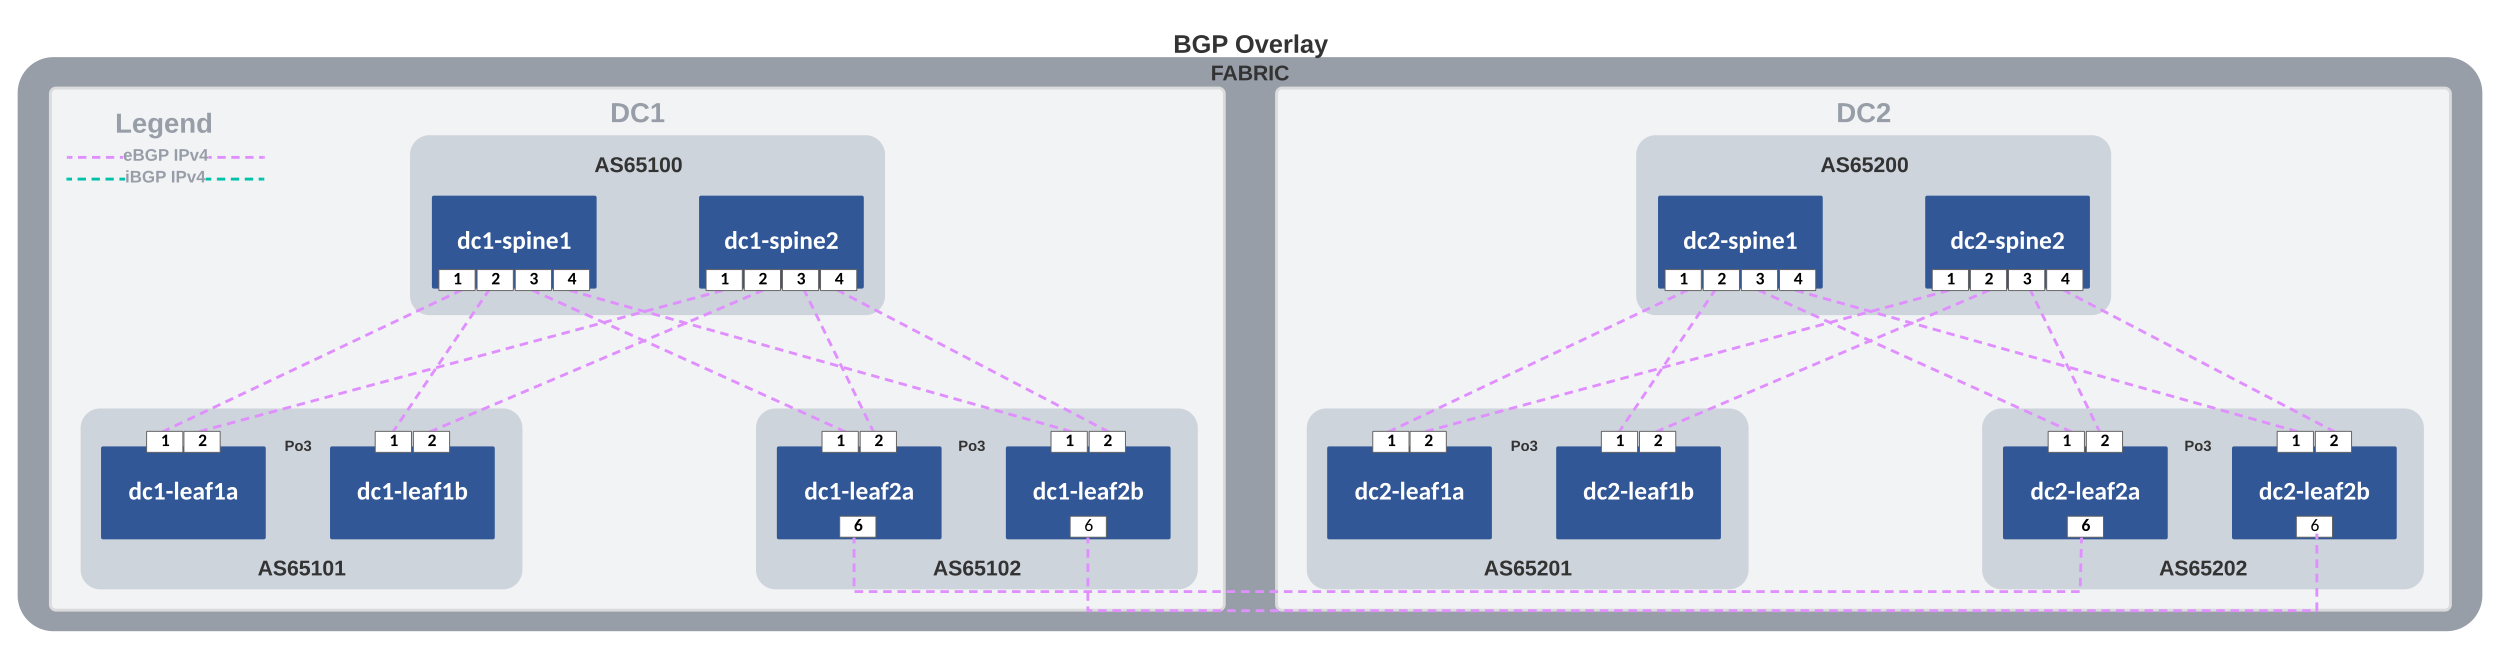 <svg xmlns="http://www.w3.org/2000/svg" xmlns:xlink="http://www.w3.org/1999/xlink" xmlns:lucid="lucid" width="2620" height="680"><g transform="translate(-120 -400)" lucid:page-tab-id="SUWQ.NX55tFj"><path d="M0 0h3456v1360H0z" fill="#fff"/><path d="M140 497.4a36 36 0 0 1 36-36h2508a36 36 0 0 1 36 36V1024a36 36 0 0 1-36 36H176a36 36 0 0 1-36-36z" stroke="#979ea8" stroke-width="3" fill="#979ea8"/><use xlink:href="#a" transform="matrix(1,0,0,1,145,466.409) translate(1243.801 17.778)"/><path d="M172.77 420h2515.27v60H172.77z" fill="none"/><use xlink:href="#b" transform="matrix(1,0,0,1,172.769,420) translate(1176.815 35.333)"/><use xlink:href="#c" transform="matrix(1,0,0,1,172.769,420) translate(1241.407 35.333)"/><path d="M172.77 498.24a6 6 0 0 1 6-6h1218.28a6 6 0 0 1 6 6v535.24a6 6 0 0 1-6 6H178.77a6 6 0 0 1-6-6z" stroke="#dbdbdb" stroke-width="3" fill="#f2f3f5"/><path d="M551.2 562.18a19 19 0 0 1 19-19h456.83a19 19 0 0 1 19 19v147.6a19 19 0 0 1-19 19H570.2a19 19 0 0 1-19-19zM913.76 848.56a19 19 0 0 1 19-19h422a19 19 0 0 1 19 19V997.1a19 19 0 0 1-19 19h-422a19 19 0 0 1-19-19zM206.02 848.56a19 19 0 0 1 19-19h422a19 19 0 0 1 19 19V997.1a19 19 0 0 1-19 19h-422a19 19 0 0 1-19-19z" stroke="#ced4db" stroke-width="3" fill="#ced4db"/><g filter="url(#d)"><path d="M936.14 863.3a.5.5 0 0 0-.5.5v93.4a.5.5 0 0 0 .5.5h168.64a.5.5 0 0 0 .5-.5v-93.4a.5.5 0 0 0-.5-.5z" stroke="#315796" stroke-width="3" fill="#315796"/><use xlink:href="#e" transform="matrix(1,0,0,1,945.484,874.333) translate(17.37 43.167)"/></g><g filter="url(#d)"><path d="M1176.14 863.3a.5.5 0 0 0-.5.5v93.4a.5.5 0 0 0 .5.5h168.64a.5.5 0 0 0 .5-.5v-93.4a.5.5 0 0 0-.5-.5z" stroke="#315796" stroke-width="3" fill="#315796"/><use xlink:href="#f" transform="matrix(1,0,0,1,1185.484,874.333) translate(16.797 43.167)"/></g><g filter="url(#d)"><path d="M227.88 863.3a.5.5 0 0 0-.5.5v93.4a.5.5 0 0 0 .5.5h168.64a.5.5 0 0 0 .5-.5v-93.4a.5.5 0 0 0-.5-.5z" stroke="#315796" stroke-width="3" fill="#315796"/><use xlink:href="#g" transform="matrix(1,0,0,1,237.221,874.333) translate(17.37 43.167)"/></g><g filter="url(#d)"><path d="M467.88 863.3a.5.5 0 0 0-.5.5v93.4a.5.5 0 0 0 .5.5h168.64a.5.5 0 0 0 .5-.5v-93.4a.5.5 0 0 0-.5-.5z" stroke="#315796" stroke-width="3" fill="#315796"/><use xlink:href="#h" transform="matrix(1,0,0,1,477.221,874.333) translate(16.797 43.167)"/></g><g filter="url(#d)"><path d="M574.62 600.56a.5.5 0 0 0-.5.5v93.42a.5.5 0 0 0 .5.5h168.64a.5.5 0 0 0 .5-.5v-93.42a.5.5 0 0 0-.5-.5z" stroke="#315796" stroke-width="3" fill="#315796"/><use xlink:href="#i" transform="matrix(1,0,0,1,583.958,611.612) translate(15.052 43.167)"/></g><g filter="url(#d)"><path d="M854.62 600.56a.5.5 0 0 0-.5.5v93.42a.5.5 0 0 0 .5.5h168.64a.5.5 0 0 0 .5-.5v-93.42a.5.5 0 0 0-.5-.5z" stroke="#315796" stroke-width="3" fill="#315796"/><use xlink:href="#j" transform="matrix(1,0,0,1,863.958,611.612) translate(15.052 43.167)"/></g><path d="M293.7 850.9l3.98-1.9m5.33-2.53l8-3.8m5.34-2.52l8-3.78m5.32-2.53l8-3.8m5.33-2.5l7.98-3.8m5.33-2.52l8-3.8m5.34-2.52l8-3.78m5.33-2.53l8-3.8m5.32-2.52l8-3.8m5.32-2.5l8-3.8m5.32-2.53l8-3.78m5.33-2.53l8-3.8m5.32-2.5l8-3.8m5.32-2.52l8-3.8m5.32-2.52l8-3.78m5.33-2.53l8-3.8m5.32-2.52l8-3.8m5.32-2.5l8-3.8m5.32-2.53l8-3.78m5.33-2.53l8-3.8m5.32-2.5l8-3.8m5.32-2.53l8-3.77m5.32-2.53l8-3.8m5.33-2.5l4-1.9" stroke="#e08fff" stroke-width="3" fill="none"/><path d="M294.03 851.53H289l-.02-.07 4.1-1.95zM604.84 705.06l.03.07-4.1 1.94-.95-2.02z" stroke="#e08fff" stroke-width=".05" fill="#e08fff"/><path d="M333 851.14l4.4-1.18m5.84-1.58l8.76-2.36m5.84-1.58l8.77-2.36m5.85-1.57l8.76-2.36m5.86-1.57l8.76-2.37m5.84-1.57l8.77-2.36m5.84-1.58l8.76-2.37m5.85-1.58l8.76-2.36m5.84-1.58l8.77-2.37m5.84-1.57l8.75-2.36m5.85-1.58l8.76-2.36m5.84-1.58l8.77-2.36m5.84-1.57l8.77-2.37m5.85-1.57l8.76-2.37m5.84-1.57l8.77-2.37m5.83-1.58l8.76-2.36m5.84-1.6l8.76-2.35m5.84-1.57l8.77-2.37m5.85-1.56l8.76-2.36m5.86-1.58l8.76-2.36m5.84-1.58l8.77-2.36m5.84-1.57l8.76-2.37m5.85-1.57l8.76-2.38m5.84-1.57l8.77-2.36m5.84-1.6l8.75-2.35m5.85-1.58l8.76-2.36m5.84-1.56l8.77-2.37M723 746l8.77-2.36m5.85-1.58l8.76-2.36m5.84-1.58l8.77-2.36m5.83-1.57l8.76-2.38m5.84-1.57l8.76-2.36m5.84-1.6l8.77-2.35m5.85-1.58l8.76-2.36m5.86-1.57l8.76-2.36m5.84-1.57l8.77-2.37m5.84-1.57l8.76-2.36m5.85-1.58l4.38-1.18" stroke="#e08fff" stroke-width="3" fill="none"/><path d="M333.16 851.53h-4.7l-.18-.67 4.38-1.18zM878 705.05l.2.67-4.4 1.18-.5-1.85z" stroke="#e08fff" stroke-width=".05" fill="#e08fff"/><path d="M533.35 850.3l2.43-3.6m3.25-4.8l4.88-7.2m3.26-4.8l4.88-7.2m3.25-4.8l4.86-7.2m3.25-4.8l4.9-7.2m3.24-4.8l4.87-7.2m3.26-4.8l4.88-7.2m3.25-4.8l4.86-7.2m3.25-4.8l4.9-7.2m3.24-4.8l4.88-7.2m3.25-4.8l4.87-7.2m3.25-4.8l4.87-7.2m3.25-4.8l2.44-3.6" stroke="#e08fff" stroke-width="3" fill="none"/><path d="M534.6 851.1l-.28.43h-3.62l1.43-2.12zM633.5 705.05l-1.42 2.1-2.5-1.67.3-.43z" stroke="#e08fff" stroke-width=".05" fill="#e08fff"/><path d="M574.24 850.94l4.1-1.74m5.48-2.33l8.2-3.48m5.48-2.34l8.2-3.5m5.48-2.3l8.2-3.5m5.48-2.32l8.2-3.5m5.48-2.32l8.2-3.48m5.48-2.33l8.2-3.48m5.48-2.32l8.2-3.5m5.48-2.3l8.2-3.5m5.48-2.32l8.2-3.5m5.5-2.32l8.2-3.48m5.47-2.33l8.2-3.5m5.48-2.3l8.22-3.5m5.47-2.32l8.2-3.5m5.47-2.3l8.2-3.5m5.48-2.33l8.2-3.48m5.48-2.33l8.2-3.5m5.48-2.32l8.22-3.5m5.47-2.3l8.2-3.5m5.48-2.33l8.2-3.48m5.48-2.33l8.2-3.5m5.48-2.3l8.2-3.5m5.48-2.32l8.2-3.5m5.48-2.3l8.2-3.5m5.48-2.33l8.2-3.5m5.48-2.32l4.1-1.74" stroke="#e08fff" stroke-width="3" fill="none"/><path d="M574.53 851.53h-4.93l-.1-.2 4.2-1.78zM920.9 705.05l.1.2-4.18 1.78-.84-1.98z" stroke="#e08fff" stroke-width=".05" fill="#e08fff"/><path d="M1002.43 850.9l-4.2-1.88m-5.57-2.53l-8.38-3.8m-5.6-2.52l-8.36-3.8m-5.6-2.52l-8.37-3.8m-5.58-2.5l-8.38-3.8m-5.6-2.53l-8.37-3.8m-5.6-2.5l-8.37-3.8m-5.58-2.53l-8.38-3.8m-5.6-2.5l-8.36-3.8m-5.6-2.53l-8.37-3.8m-5.58-2.5l-8.4-3.8m-5.57-2.53l-8.38-3.8m-5.6-2.5l-8.37-3.8m-5.58-2.53l-8.38-3.78m-5.58-2.52l-8.38-3.8m-5.6-2.52l-8.37-3.8m-5.6-2.5l-8.37-3.8m-5.58-2.53l-8.38-3.78m-5.6-2.53l-8.36-3.8m-5.58-2.52l-8.38-3.78m-5.58-2.53l-8.38-3.78m-5.6-2.53l-8.36-3.8m-5.6-2.52l-8.37-3.8m-5.58-2.5l-4.2-1.9" stroke="#e08fff" stroke-width="3" fill="none"/><path d="M1007.15 851.4l-.06.13h-5l.9-2zM681.6 705.05l-.9 2-4.14-1.87.06-.13z" stroke="#e08fff" stroke-width=".05" fill="#e08fff"/><path d="M1034.27 850.18l-1.92-3.92m-2.56-5.23l-3.84-7.85m-2.56-5.22l-3.84-7.85m-2.55-5.2l-3.83-7.86m-2.56-5.22l-3.82-7.85m-2.56-5.22l-3.84-7.85m-2.55-5.22l-3.84-7.85m-2.57-5.22l-3.83-7.84m-2.56-5.23l-3.84-7.84m-2.56-5.24l-3.83-7.84m-2.55-5.23l-3.84-7.85m-2.54-5.23l-1.92-3.92" stroke="#e08fff" stroke-width="3" fill="none"/><path d="M1036.6 851.52h-3.34l-.36-.72 2.7-1.32zM964.95 705.06l.35.72-2.7 1.32-1-2.05z" stroke="#e08fff" stroke-width=".05" fill="#e08fff"/><path d="M1238.62 851.12l-4.3-1.2m-5.76-1.63l-8.63-2.44m-5.75-1.62l-8.63-2.43m-5.75-1.6l-8.62-2.43m-5.76-1.62l-8.62-2.43m-5.75-1.62l-8.63-2.42m-5.75-1.62l-8.63-2.43m-5.75-1.62l-8.64-2.42m-5.75-1.6l-8.62-2.44m-5.75-1.62l-8.62-2.43m-5.75-1.63l-8.62-2.42m-5.75-1.62l-8.63-2.43m-5.75-1.62l-8.63-2.43m-5.75-1.62l-8.63-2.42m-5.76-1.6l-8.63-2.44m-5.74-1.62l-8.62-2.43m-5.75-1.6l-8.64-2.43m-5.75-1.62l-8.62-2.43m-5.75-1.62l-8.63-2.42m-5.75-1.62l-8.63-2.43m-5.75-1.62l-8.62-2.42m-5.76-1.6l-8.63-2.44m-5.75-1.62L918 760.9m-5.76-1.63l-8.63-2.42m-5.74-1.62l-8.63-2.43m-5.75-1.62l-8.63-2.43m-5.75-1.62l-8.62-2.42m-5.76-1.6l-8.62-2.44m-5.75-1.62l-8.63-2.43m-5.75-1.6l-8.63-2.43m-5.75-1.62l-8.64-2.43m-5.75-1.62l-8.62-2.42m-5.75-1.62l-8.62-2.43m-5.75-1.62l-8.62-2.42m-5.75-1.6l-8.63-2.44m-5.75-1.62l-8.63-2.43m-5.75-1.63l-4.3-1.2" stroke="#e08fff" stroke-width="3" fill="none"/><path d="M1243.36 850.9l-.18.63h-4.7l.5-1.86zM721.16 705.05l-.52 1.86-4.37-1.22.18-.63z" stroke="#e08fff" stroke-width=".05" fill="#e08fff"/><path d="M1278.44 850.83l-3.96-2.07m-5.3-2.76l-7.92-4.15m-5.3-2.76l-7.92-4.16m-5.3-2.76l-7.92-4.15m-5.3-2.76l-7.92-4.15m-5.3-2.76l-7.92-4.14m-5.3-2.77l-7.93-4.14m-5.28-2.76l-7.94-4.14m-5.28-2.77l-7.94-4.14m-5.28-2.77l-7.93-4.15m-5.3-2.76l-7.93-4.15m-5.3-2.76l-7.92-4.14m-5.3-2.76l-7.92-4.15m-5.3-2.76l-7.92-4.15m-5.28-2.77l-7.93-4.14m-5.3-2.77l-7.93-4.14m-5.3-2.77l-7.92-4.14m-5.3-2.76l-7.92-4.15m-5.3-2.75l-7.92-4.15m-5.28-2.76l-7.93-4.15m-5.3-2.77l-7.94-4.15m-5.28-2.76l-3.97-2.07" stroke="#e08fff" stroke-width="3" fill="none"/><path d="M1283.02 851.53h-4.98l1.07-2.04zM1001.22 705.05l-1.07 2.04-3.9-2.05z" stroke="#e08fff" stroke-width=".05" fill="#e08fff"/><path d="M580.44 682.53a.5.5 0 0 0-.5.5v21.03a.5.5 0 0 0 .5.5h37a.5.5 0 0 0 .5-.5v-21.03a.5.5 0 0 0-.5-.5z" stroke="#5e5e5e" fill="#fff"/><use xlink:href="#k" transform="matrix(1,0,0,1,594.341,681.565) translate(0.495 16.444)"/><path d="M620.44 682.53a.5.5 0 0 0-.5.5v21.03a.5.5 0 0 0 .5.5h37a.5.5 0 0 0 .5-.5v-21.03a.5.5 0 0 0-.5-.5z" stroke="#5e5e5e" fill="#fff"/><use xlink:href="#l" transform="matrix(1,0,0,1,634.34,681.565) translate(0.495 16.444)"/><path d="M660.44 682.53a.5.5 0 0 0-.5.5v21.03a.5.5 0 0 0 .5.5h37a.5.5 0 0 0 .5-.5v-21.03a.5.5 0 0 0-.5-.5z" stroke="#5e5e5e" fill="#fff"/><use xlink:href="#m" transform="matrix(1,0,0,1,674.342,681.565) translate(0.495 16.444)"/><path d="M700.44 682.53a.5.5 0 0 0-.5.5v21.03a.5.5 0 0 0 .5.5h37a.5.5 0 0 0 .5-.5v-21.03a.5.5 0 0 0-.5-.5z" stroke="#5e5e5e" fill="#fff"/><use xlink:href="#n" transform="matrix(1,0,0,1,714.34,681.565) translate(0.495 16.444)"/><path d="M860.44 682.53a.5.5 0 0 0-.5.5v21.03a.5.5 0 0 0 .5.5h37a.5.5 0 0 0 .5-.5v-21.03a.5.5 0 0 0-.5-.5z" stroke="#5e5e5e" fill="#fff"/><use xlink:href="#k" transform="matrix(1,0,0,1,874.341,681.565) translate(0.495 16.444)"/><path d="M900.44 682.53a.5.5 0 0 0-.5.5v21.03a.5.5 0 0 0 .5.5h37a.5.5 0 0 0 .5-.5v-21.03a.5.5 0 0 0-.5-.5z" stroke="#5e5e5e" fill="#fff"/><use xlink:href="#l" transform="matrix(1,0,0,1,914.34,681.565) translate(0.495 16.444)"/><path d="M940.44 682.53a.5.5 0 0 0-.5.5v21.03a.5.5 0 0 0 .5.5h37a.5.5 0 0 0 .5-.5v-21.03a.5.5 0 0 0-.5-.5z" stroke="#5e5e5e" fill="#fff"/><use xlink:href="#m" transform="matrix(1,0,0,1,954.342,681.565) translate(0.495 16.444)"/><path d="M980.44 682.53a.5.5 0 0 0-.5.5v21.03a.5.5 0 0 0 .5.5h37a.5.5 0 0 0 .5-.5v-21.03a.5.5 0 0 0-.5-.5z" stroke="#5e5e5e" fill="#fff"/><use xlink:href="#n" transform="matrix(1,0,0,1,994.34,681.565) translate(0.495 16.444)"/><path d="M274.16 852.02a.5.5 0 0 0-.5.5v21.03a.5.5 0 0 0 .5.5h37a.5.5 0 0 0 .5-.5v-21.03a.5.5 0 0 0-.5-.5z" stroke="#5e5e5e" fill="#fff"/><use xlink:href="#k" transform="matrix(1,0,0,1,288.062,851.046) translate(0.495 16.444)"/><path d="M313.24 852.02a.5.5 0 0 0-.5.5v21.03a.5.5 0 0 0 .5.5h37a.5.5 0 0 0 .5-.5v-21.03a.5.5 0 0 0-.5-.5z" stroke="#5e5e5e" fill="#fff"/><use xlink:href="#l" transform="matrix(1,0,0,1,327.145,851.046) translate(0.495 16.444)"/><path d="M513.7 852.02a.5.5 0 0 0-.5.5v21.03a.5.5 0 0 0 .5.5h37a.5.5 0 0 0 .5-.5v-21.03a.5.5 0 0 0-.5-.5z" stroke="#5e5e5e" fill="#fff"/><use xlink:href="#k" transform="matrix(1,0,0,1,527.604,851.046) translate(0.495 16.444)"/><path d="M553.7 852.02a.5.5 0 0 0-.5.5v21.03a.5.5 0 0 0 .5.5h37a.5.5 0 0 0 .5-.5v-21.03a.5.5 0 0 0-.5-.5z" stroke="#5e5e5e" fill="#fff"/><use xlink:href="#l" transform="matrix(1,0,0,1,567.603,851.046) translate(0.495 16.444)"/><path d="M981.97 852.02a.5.5 0 0 0-.5.5v21.03a.5.5 0 0 0 .5.5h37a.5.5 0 0 0 .5-.5v-21.03a.5.5 0 0 0-.5-.5z" stroke="#5e5e5e" fill="#fff"/><use xlink:href="#k" transform="matrix(1,0,0,1,995.867,851.046) translate(0.495 16.444)"/><path d="M1021.96 852.02a.5.5 0 0 0-.5.5v21.03a.5.5 0 0 0 .5.5h37a.5.5 0 0 0 .5-.5v-21.03a.5.5 0 0 0-.5-.5z" stroke="#5e5e5e" fill="#fff"/><use xlink:href="#l" transform="matrix(1,0,0,1,1035.865,851.046) translate(0.495 16.444)"/><path d="M1221.97 852.02a.5.5 0 0 0-.5.5v21.03a.5.5 0 0 0 .5.5h37a.5.5 0 0 0 .5-.5v-21.03a.5.5 0 0 0-.5-.5z" stroke="#5e5e5e" fill="#fff"/><use xlink:href="#k" transform="matrix(1,0,0,1,1235.867,851.046) translate(0.495 16.444)"/><path d="M1261.96 852.02a.5.5 0 0 0-.5.5v21.03a.5.5 0 0 0 .5.5h37a.5.5 0 0 0 .5-.5v-21.03a.5.5 0 0 0-.5-.5z" stroke="#5e5e5e" fill="#fff"/><use xlink:href="#l" transform="matrix(1,0,0,1,1275.865,851.046) translate(0.495 16.444)"/><path d="M172.77 492.24h1230.28v60H172.77z" fill="none"/><use xlink:href="#o" transform="matrix(1,0,0,1,172.769,492.24) translate(586.691 35.778)"/><path d="M1113.46 852.94h49.65v33h-49.64z" fill="none"/><use xlink:href="#p" transform="matrix(1,0,0,1,1113.458,852.937) translate(10.762 19.611)"/><path d="M407.46 852.94h49.65v33h-49.64z" fill="none"/><use xlink:href="#p" transform="matrix(1,0,0,1,407.458,852.937) translate(10.762 19.611)"/><path d="M708.1 557.4h161.6v36H708.1z" fill="none"/><use xlink:href="#q" transform="matrix(1,0,0,1,708.101,557.4) translate(34.735 22.944)"/><path d="M355.2 980.1h161.63v36H355.2z" fill="none"/><use xlink:href="#r" transform="matrix(1,0,0,1,355.213,980.097) translate(34.735 22.944)"/><path d="M1062.95 980.1h161.6v36h-161.6z" fill="none"/><use xlink:href="#s" transform="matrix(1,0,0,1,1062.951,980.097) translate(34.735 22.944)"/><path d="M187.86 513.75H395.3v38.3H187.85z" fill="none"/><use xlink:href="#t" transform="matrix(1,0,0,1,187.856,513.749) translate(52.802 25.278)"/><path d="M195.95 566.4h-4.38v-3h4.38zm14.6 0h-8.76v-3h8.75zm14.6 0h-8.76v-3h8.75zm14.6 0H231v-3h8.75zm9.28 0h-3.44v-3h3.43zm107.5 0h-8.75v-3h8.76zm14.6 0h-8.75v-3h8.76zm14.6 0H377v-3h8.76zm10.23 0h-4.38v-3h4.38zm-54.02 0h-3.43v-3h3.44z" stroke="#e08fff" stroke-width=".05" fill="#e08fff"/><path d="M191.6 566.4h-1.53v-3h1.54zM397.46 566.4h-1.54v-3h1.54z" stroke="#e08fff" stroke-width=".05" fill="#e08fff"/><use xlink:href="#u" transform="matrix(1,0,0,1,249.025,554.242) translate(0 14.222)"/><use xlink:href="#v" transform="matrix(1,0,0,1,249.025,554.242) translate(52.938 14.222)"/><path d="M195.48 589.2h-4.38v-3h4.38zm14.6 0h-8.76v-3h8.76zm14.6 0h-8.76v-3h8.76zm14.6 0h-8.76v-3h8.76zm11.75 0h-5.9v-3h5.9zm105.04 0h-8.75v-3h8.75zm14.6 0h-8.76v-3h8.77zm14.6 0h-8.76v-3h8.77zm10.22 0h-4.4v-3h4.4zm-54.02 0h-5.9v-3h5.9z" stroke="#00c2a8" stroke-width=".05" fill="#00c2a8"/><path d="M191.14 589.2h-1.54v-3h1.54zM397 589.2h-1.54v-3H397z" stroke="#00c2a8" stroke-width=".05" fill="#00c2a8"/><use xlink:href="#w" transform="matrix(1,0,0,1,251.025,577.028) translate(0 14.222)"/><use xlink:href="#v" transform="matrix(1,0,0,1,251.025,577.028) translate(48 14.222)"/><path d="M1457.77 498.24a6 6 0 0 1 6-6h1218.27a6 6 0 0 1 6 6v535.24a6 6 0 0 1-6 6H1463.77a6 6 0 0 1-6-6z" stroke="#dbdbdb" stroke-width="3" fill="#f2f3f5"/><path d="M1836.2 562.18a19 19 0 0 1 19-19h456.83a19 19 0 0 1 19 19v147.6a19 19 0 0 1-19 19H1855.2a19 19 0 0 1-19-19zM2198.75 848.56a19 19 0 0 1 19-19h422a19 19 0 0 1 19 19V997.1a19 19 0 0 1-19 19h-422a19 19 0 0 1-19-19zM1491.02 848.56a19 19 0 0 1 19-19h422a19 19 0 0 1 19 19V997.1a19 19 0 0 1-19 19h-422a19 19 0 0 1-19-19z" stroke="#ced4db" stroke-width="3" fill="#ced4db"/><g filter="url(#d)"><path d="M2221.14 863.3a.5.5 0 0 0-.5.5v93.4a.5.5 0 0 0 .5.5h168.64a.5.5 0 0 0 .5-.5v-93.4a.5.5 0 0 0-.5-.5z" stroke="#315796" stroke-width="3" fill="#315796"/><use xlink:href="#x" transform="matrix(1,0,0,1,2230.48,874.333) translate(17.37 43.167)"/></g><g filter="url(#d)"><path d="M2461.14 863.3a.5.5 0 0 0-.5.5v93.4a.5.5 0 0 0 .5.5h168.64a.5.5 0 0 0 .5-.5v-93.4a.5.5 0 0 0-.5-.5z" stroke="#315796" stroke-width="3" fill="#315796"/><use xlink:href="#y" transform="matrix(1,0,0,1,2470.48,874.333) translate(16.797 43.167)"/></g><g filter="url(#d)"><path d="M1512.88 863.3a.5.5 0 0 0-.5.5v93.4a.5.5 0 0 0 .5.5h168.64a.5.5 0 0 0 .5-.5v-93.4a.5.5 0 0 0-.5-.5z" stroke="#315796" stroke-width="3" fill="#315796"/><use xlink:href="#z" transform="matrix(1,0,0,1,1522.218,874.333) translate(17.37 43.167)"/></g><g filter="url(#d)"><path d="M1752.88 863.3a.5.5 0 0 0-.5.5v93.4a.5.5 0 0 0 .5.5h168.64a.5.5 0 0 0 .5-.5v-93.4a.5.5 0 0 0-.5-.5z" stroke="#315796" stroke-width="3" fill="#315796"/><use xlink:href="#A" transform="matrix(1,0,0,1,1762.218,874.333) translate(16.797 43.167)"/></g><g filter="url(#d)"><path d="M1859.62 600.56a.5.5 0 0 0-.5.5v93.42a.5.5 0 0 0 .5.5h168.63a.5.5 0 0 0 .5-.5v-93.42a.5.5 0 0 0-.5-.5z" stroke="#315796" stroke-width="3" fill="#315796"/><use xlink:href="#B" transform="matrix(1,0,0,1,1868.955,611.612) translate(15.052 43.167)"/></g><g filter="url(#d)"><path d="M2139.62 600.56a.5.5 0 0 0-.5.5v93.42a.5.5 0 0 0 .5.5h168.63a.5.5 0 0 0 .5-.5v-93.42a.5.5 0 0 0-.5-.5z" stroke="#315796" stroke-width="3" fill="#315796"/><use xlink:href="#C" transform="matrix(1,0,0,1,2148.955,611.612) translate(15.052 43.167)"/></g><path d="M1578.68 850.9l4-1.9m5.33-2.53l8-3.8m5.34-2.52l8-3.78m5.32-2.53l8-3.8m5.33-2.5l7.98-3.8m5.33-2.52l8-3.8m5.34-2.52l8-3.78m5.32-2.53l8-3.8m5.33-2.52l7.98-3.8m5.33-2.5l8-3.8m5.34-2.53l8-3.78m5.32-2.53l8-3.8m5.33-2.5l7.98-3.8m5.33-2.52l8-3.8m5.34-2.52l8-3.78m5.32-2.53l8-3.8m5.33-2.52l7.98-3.8m5.33-2.5l8-3.8m5.34-2.53l8-3.78m5.32-2.53l8-3.8m5.33-2.5l7.98-3.8m5.33-2.53l8-3.77m5.34-2.53l8-3.8m5.32-2.5l4-1.9" stroke="#e08fff" stroke-width="3" fill="none"/><path d="M1579.03 851.53H1574l-.03-.07 4.1-1.95zM1889.84 705.06l.03.07-4.1 1.94-.95-2.02z" stroke="#e08fff" stroke-width=".05" fill="#e08fff"/><path d="M1618 851.14l4.4-1.18m5.83-1.58l8.77-2.36m5.84-1.58l8.76-2.36m5.85-1.57l8.76-2.36m5.85-1.57l8.77-2.37m5.84-1.57l8.76-2.36m5.85-1.58l8.76-2.37m5.84-1.58l8.77-2.36m5.84-1.58l8.76-2.37m5.85-1.57l8.75-2.36m5.84-1.58l8.76-2.36m5.84-1.58l8.76-2.36m5.85-1.57l8.77-2.37m5.84-1.57l8.78-2.37m5.84-1.57l8.76-2.37m5.85-1.58l8.76-2.36m5.83-1.6l8.77-2.35m5.84-1.57l8.76-2.37m5.85-1.56l8.76-2.36m5.85-1.58l8.77-2.36m5.84-1.58l8.76-2.36m5.85-1.57l8.76-2.37m5.84-1.57l8.77-2.38m5.84-1.57l8.76-2.36m5.85-1.6l8.75-2.35m5.84-1.58l8.76-2.36m5.84-1.56l8.76-2.37M2008 746l8.77-2.36m5.84-1.58l8.78-2.36m5.84-1.58l8.76-2.36m5.85-1.57l8.76-2.38m5.83-1.57l8.77-2.36m5.84-1.6l8.76-2.35m5.85-1.58l8.76-2.36m5.85-1.57l8.77-2.36m5.84-1.57l8.76-2.37m5.85-1.57l8.76-2.36m5.84-1.58l4.4-1.18" stroke="#e08fff" stroke-width="3" fill="none"/><path d="M1618.15 851.53h-4.7l-.18-.67 4.38-1.18zM2163 705.05l.2.67-4.4 1.18-.5-1.85z" stroke="#e08fff" stroke-width=".05" fill="#e08fff"/><path d="M1818.34 850.3l2.44-3.6m3.25-4.8l4.88-7.2m3.26-4.8l4.87-7.2m3.25-4.8l4.88-7.2m3.25-4.8l4.88-7.2m3.25-4.8l4.88-7.2m3.26-4.8l4.88-7.2m3.25-4.8l4.86-7.2m3.25-4.8l4.9-7.2m3.24-4.8l4.87-7.2m3.26-4.8l4.88-7.2m3.25-4.8l4.86-7.2m3.25-4.8l2.45-3.6" stroke="#e08fff" stroke-width="3" fill="none"/><path d="M1819.6 851.1l-.3.43h-3.6l1.42-2.12zM1918.5 705.05l-1.43 2.1-2.48-1.67.28-.43z" stroke="#e08fff" stroke-width=".05" fill="#e08fff"/><path d="M1859.23 850.94l4.1-1.74m5.48-2.33l8.22-3.48m5.47-2.34l8.2-3.5m5.47-2.3l8.2-3.5m5.5-2.32l8.2-3.5m5.47-2.32l8.2-3.48m5.48-2.33l8.2-3.48m5.48-2.32l8.2-3.5m5.48-2.3l8.2-3.5m5.48-2.32l8.2-3.5m5.48-2.32l8.2-3.48m5.48-2.33l8.2-3.5m5.48-2.3l8.2-3.5m5.5-2.32l8.2-3.5m5.47-2.3l8.2-3.5m5.48-2.33l8.2-3.48m5.48-2.33l8.2-3.5m5.48-2.32l8.22-3.5m5.47-2.3l8.2-3.5m5.47-2.33l8.2-3.48m5.48-2.33l8.2-3.5m5.5-2.3l8.2-3.5m5.47-2.32l8.2-3.5m5.48-2.3l8.2-3.5m5.48-2.33l8.2-3.5m5.48-2.32l4.1-1.74" stroke="#e08fff" stroke-width="3" fill="none"/><path d="M1859.53 851.53h-4.94l-.1-.2 4.18-1.78zM2205.9 705.05l.1.2-4.18 1.78-.85-1.98z" stroke="#e08fff" stroke-width=".05" fill="#e08fff"/><path d="M2287.43 850.9l-4.2-1.88m-5.58-2.53l-8.37-3.8m-5.6-2.52l-8.37-3.8m-5.57-2.52l-8.38-3.8m-5.6-2.5l-8.36-3.8m-5.6-2.53l-8.38-3.8m-5.58-2.5l-8.38-3.8m-5.6-2.53l-8.36-3.8m-5.6-2.5l-8.37-3.8m-5.58-2.53l-8.38-3.8m-5.58-2.5l-8.4-3.8m-5.58-2.53l-8.38-3.8m-5.58-2.5l-8.38-3.8m-5.58-2.53l-8.38-3.78m-5.6-2.52l-8.37-3.8m-5.58-2.52l-8.38-3.8m-5.6-2.5l-8.37-3.8m-5.6-2.53l-8.36-3.78m-5.6-2.53l-8.37-3.8m-5.58-2.52l-8.38-3.78m-5.6-2.53l-8.36-3.78m-5.6-2.53l-8.37-3.8m-5.57-2.52l-8.38-3.8m-5.6-2.5l-4.17-1.9" stroke="#e08fff" stroke-width="3" fill="none"/><path d="M2292.15 851.4l-.06.13h-5l.9-2zM1966.6 705.05l-.9 2-4.14-1.87.06-.13z" stroke="#e08fff" stroke-width=".05" fill="#e08fff"/><path d="M2319.27 850.18l-1.92-3.92m-2.56-5.23l-3.85-7.85m-2.55-5.22l-3.84-7.85m-2.56-5.2l-3.83-7.86m-2.56-5.22l-3.83-7.85m-2.55-5.22l-3.84-7.85m-2.56-5.22l-3.83-7.85m-2.57-5.22l-3.84-7.84m-2.57-5.23l-3.83-7.84m-2.56-5.24l-3.83-7.84m-2.55-5.23l-3.84-7.85m-2.55-5.23l-1.9-3.92" stroke="#e08fff" stroke-width="3" fill="none"/><path d="M2321.6 851.52h-3.35l-.35-.72 2.7-1.32zM2249.95 705.06l.35.72-2.7 1.32-1-2.05z" stroke="#e08fff" stroke-width=".05" fill="#e08fff"/><path d="M2523.62 851.12l-4.3-1.2m-5.76-1.63l-8.63-2.44m-5.75-1.62l-8.63-2.43m-5.75-1.6l-8.63-2.43m-5.75-1.62l-8.63-2.43m-5.76-1.62l-8.62-2.42m-5.76-1.62l-8.62-2.43m-5.75-1.62l-8.64-2.42m-5.75-1.6l-8.62-2.44m-5.75-1.62l-8.63-2.43m-5.75-1.63l-8.63-2.42m-5.75-1.62l-8.62-2.43m-5.76-1.62l-8.63-2.43m-5.75-1.62l-8.63-2.42m-5.76-1.6l-8.63-2.44m-5.74-1.62l-8.63-2.43m-5.75-1.6l-8.63-2.43m-5.75-1.62l-8.62-2.43m-5.75-1.62l-8.63-2.42m-5.75-1.62l-8.63-2.43m-5.75-1.62l-8.63-2.42m-5.75-1.6l-8.64-2.44m-5.75-1.62l-8.6-2.43m-5.77-1.63l-8.62-2.42m-5.74-1.62l-8.63-2.43m-5.75-1.62l-8.63-2.43m-5.75-1.62l-8.63-2.42m-5.75-1.6l-8.63-2.44m-5.76-1.62l-8.62-2.43m-5.76-1.6l-8.62-2.43m-5.75-1.62l-8.64-2.43m-5.75-1.62l-8.62-2.42m-5.75-1.62l-8.63-2.43m-5.75-1.62l-8.63-2.42m-5.75-1.6l-8.62-2.44m-5.76-1.62l-8.63-2.43m-5.75-1.63l-4.32-1.2" stroke="#e08fff" stroke-width="3" fill="none"/><path d="M2528.36 850.9l-.18.63h-4.7l.5-1.86zM2006.16 705.05l-.53 1.86-4.37-1.22.18-.63z" stroke="#e08fff" stroke-width=".05" fill="#e08fff"/><path d="M2563.44 850.83l-3.96-2.07m-5.3-2.76l-7.93-4.15m-5.28-2.76l-7.94-4.16m-5.28-2.76l-7.94-4.15m-5.28-2.76l-7.93-4.15m-5.3-2.76l-7.93-4.14m-5.3-2.77l-7.92-4.14m-5.3-2.76l-7.92-4.14m-5.3-2.77l-7.92-4.14m-5.28-2.77l-7.93-4.15m-5.3-2.76l-7.93-4.15m-5.3-2.76l-7.92-4.14m-5.3-2.76l-7.92-4.15m-5.3-2.76l-7.92-4.15m-5.28-2.77l-7.93-4.14m-5.3-2.77l-7.94-4.14m-5.28-2.77l-7.94-4.14m-5.28-2.76l-7.94-4.15m-5.28-2.75l-7.94-4.15m-5.3-2.76l-7.92-4.15m-5.3-2.77l-7.92-4.15m-5.3-2.76l-3.95-2.07" stroke="#e08fff" stroke-width="3" fill="none"/><path d="M2568 851.53h-4.96l1.06-2.04zM2286.2 705.05l-1.05 2.04-3.92-2.05z" stroke="#e08fff" stroke-width=".05" fill="#e08fff"/><path d="M1865.44 682.53a.5.5 0 0 0-.5.5v21.03a.5.5 0 0 0 .5.5h37a.5.5 0 0 0 .5-.5v-21.03a.5.5 0 0 0-.5-.5z" stroke="#5e5e5e" fill="#fff"/><use xlink:href="#k" transform="matrix(1,0,0,1,1879.338,681.565) translate(0.495 16.444)"/><path d="M1905.43 682.53a.5.5 0 0 0-.5.5v21.03a.5.5 0 0 0 .5.5h37a.5.5 0 0 0 .5-.5v-21.03a.5.5 0 0 0-.5-.5z" stroke="#5e5e5e" fill="#fff"/><use xlink:href="#l" transform="matrix(1,0,0,1,1919.336,681.565) translate(0.495 16.444)"/><path d="M1945.44 682.53a.5.5 0 0 0-.5.5v21.03a.5.5 0 0 0 .5.5h37a.5.5 0 0 0 .5-.5v-21.03a.5.5 0 0 0-.5-.5z" stroke="#5e5e5e" fill="#fff"/><use xlink:href="#m" transform="matrix(1,0,0,1,1959.339,681.565) translate(0.495 16.444)"/><path d="M1985.44 682.53a.5.5 0 0 0-.5.5v21.03a.5.5 0 0 0 .5.5h37a.5.5 0 0 0 .5-.5v-21.03a.5.5 0 0 0-.5-.5z" stroke="#5e5e5e" fill="#fff"/><use xlink:href="#n" transform="matrix(1,0,0,1,1999.337,681.565) translate(0.495 16.444)"/><path d="M2145.44 682.53a.5.5 0 0 0-.5.5v21.03a.5.5 0 0 0 .5.5h37a.5.5 0 0 0 .5-.5v-21.03a.5.5 0 0 0-.5-.5z" stroke="#5e5e5e" fill="#fff"/><use xlink:href="#k" transform="matrix(1,0,0,1,2159.338,681.565) translate(0.495 16.444)"/><path d="M2185.43 682.53a.5.5 0 0 0-.5.5v21.03a.5.5 0 0 0 .5.5h37a.5.5 0 0 0 .5-.5v-21.03a.5.5 0 0 0-.5-.5z" stroke="#5e5e5e" fill="#fff"/><use xlink:href="#l" transform="matrix(1,0,0,1,2199.336,681.565) translate(0.495 16.444)"/><path d="M2225.44 682.53a.5.5 0 0 0-.5.5v21.03a.5.5 0 0 0 .5.5h37a.5.5 0 0 0 .5-.5v-21.03a.5.5 0 0 0-.5-.5z" stroke="#5e5e5e" fill="#fff"/><use xlink:href="#m" transform="matrix(1,0,0,1,2239.339,681.565) translate(0.495 16.444)"/><path d="M2265.44 682.53a.5.5 0 0 0-.5.5v21.03a.5.5 0 0 0 .5.5h37a.5.5 0 0 0 .5-.5v-21.03a.5.5 0 0 0-.5-.5z" stroke="#5e5e5e" fill="#fff"/><use xlink:href="#n" transform="matrix(1,0,0,1,2279.337,681.565) translate(0.495 16.444)"/><path d="M1559.16 852.02a.5.5 0 0 0-.5.5v21.03a.5.5 0 0 0 .5.5h37a.5.5 0 0 0 .5-.5v-21.03a.5.5 0 0 0-.5-.5z" stroke="#5e5e5e" fill="#fff"/><use xlink:href="#k" transform="matrix(1,0,0,1,1573.058,851.046) translate(0.495 16.444)"/><path d="M1598.24 852.02a.5.5 0 0 0-.5.5v21.03a.5.5 0 0 0 .5.5h37a.5.5 0 0 0 .5-.5v-21.03a.5.5 0 0 0-.5-.5z" stroke="#5e5e5e" fill="#fff"/><use xlink:href="#l" transform="matrix(1,0,0,1,1612.142,851.046) translate(0.495 16.444)"/><path d="M1798.7 852.02a.5.5 0 0 0-.5.5v21.03a.5.5 0 0 0 .5.5h37a.5.5 0 0 0 .5-.5v-21.03a.5.5 0 0 0-.5-.5z" stroke="#5e5e5e" fill="#fff"/><use xlink:href="#k" transform="matrix(1,0,0,1,1812.601,851.046) translate(0.495 16.444)"/><path d="M1838.7 852.02a.5.5 0 0 0-.5.5v21.03a.5.5 0 0 0 .5.5h37a.5.5 0 0 0 .5-.5v-21.03a.5.5 0 0 0-.5-.5z" stroke="#5e5e5e" fill="#fff"/><use xlink:href="#l" transform="matrix(1,0,0,1,1852.599,851.046) translate(0.495 16.444)"/><path d="M2266.96 852.02a.5.5 0 0 0-.5.5v21.03a.5.5 0 0 0 .5.5h37a.5.5 0 0 0 .5-.5v-21.03a.5.5 0 0 0-.5-.5z" stroke="#5e5e5e" fill="#fff"/><use xlink:href="#k" transform="matrix(1,0,0,1,2280.863,851.046) translate(0.495 16.444)"/><path d="M2306.96 852.02a.5.5 0 0 0-.5.5v21.03a.5.5 0 0 0 .5.5h37a.5.5 0 0 0 .5-.5v-21.03a.5.5 0 0 0-.5-.5z" stroke="#5e5e5e" fill="#fff"/><use xlink:href="#l" transform="matrix(1,0,0,1,2320.862,851.046) translate(0.495 16.444)"/><path d="M2506.96 852.02a.5.5 0 0 0-.5.5v21.03a.5.5 0 0 0 .5.5h37a.5.5 0 0 0 .5-.5v-21.03a.5.5 0 0 0-.5-.5z" stroke="#5e5e5e" fill="#fff"/><use xlink:href="#k" transform="matrix(1,0,0,1,2520.863,851.046) translate(0.495 16.444)"/><path d="M2546.96 852.02a.5.5 0 0 0-.5.5v21.03a.5.5 0 0 0 .5.5h37a.5.5 0 0 0 .5-.5v-21.03a.5.5 0 0 0-.5-.5z" stroke="#5e5e5e" fill="#fff"/><use xlink:href="#l" transform="matrix(1,0,0,1,2560.862,851.046) translate(0.495 16.444)"/><path d="M1457.77 492.24h1230.27v60H1457.77z" fill="none"/><use xlink:href="#D" transform="matrix(1,0,0,1,1457.765,492.24) translate(586.691 35.778)"/><path d="M2398.45 852.94h49.66v33h-49.65z" fill="none"/><use xlink:href="#p" transform="matrix(1,0,0,1,2398.455,852.937) translate(10.762 19.611)"/><path d="M1692.45 852.94h49.66v33h-49.65z" fill="none"/><use xlink:href="#p" transform="matrix(1,0,0,1,1692.455,852.937) translate(10.762 19.611)"/><path d="M1993.1 557.4h161.6v36h-161.6z" fill="none"/><use xlink:href="#E" transform="matrix(1,0,0,1,1993.097,557.4) translate(34.735 22.944)"/><path d="M1640.2 980.1h161.62v36h-161.6z" fill="none"/><use xlink:href="#F" transform="matrix(1,0,0,1,1640.21,980.097) translate(34.735 22.944)"/><path d="M2347.95 980.1h161.6v36h-161.6z" fill="none"/><use xlink:href="#G" transform="matrix(1,0,0,1,2347.948,980.097) translate(34.735 22.944)"/><path d="M1000.5 940.97a.5.5 0 0 0-.5.5v21.03a.5.5 0 0 0 .5.5h37a.5.5 0 0 0 .5-.5v-21.03a.5.5 0 0 0-.5-.5z" stroke="#5e5e5e" fill="#fff"/><use xlink:href="#H" transform="matrix(1,0,0,1,1014.401,940) translate(0.495 16.444)"/><path d="M1241.96 940.97a.5.5 0 0 0-.5.5v21.03a.5.5 0 0 0 .5.5h37a.5.5 0 0 0 .5-.5v-21.03a.5.5 0 0 0-.5-.5z" stroke="#5e5e5e" fill="#fff"/><use xlink:href="#I" transform="matrix(1,0,0,1,1255.866,940) translate(0.495 16.444)"/><path d="M2286.96 940.97a.5.5 0 0 0-.5.5v21.03a.5.5 0 0 0 .5.5h37a.5.5 0 0 0 .5-.5v-21.03a.5.5 0 0 0-.5-.5z" stroke="#5e5e5e" fill="#fff"/><use xlink:href="#H" transform="matrix(1,0,0,1,2300.863,940) translate(0.495 16.444)"/><path d="M2526.96 940.97a.5.5 0 0 0-.5.5v21.03a.5.5 0 0 0 .5.5h37a.5.5 0 0 0 .5-.5v-21.03a.5.5 0 0 0-.5-.5z" stroke="#5e5e5e" fill="#fff"/><use xlink:href="#I" transform="matrix(1,0,0,1,2540.863,940) translate(0.495 16.444)"/><path d="M1015.05 964.98v4.5m0 6v9m0 6v9m0 6v9m.48 5.52h9m6 0h9m6 0h9m6 0h9m6 0h9m6 0h9m6 0h9m6 0h9m6 0h9m6 0h9m6 0h9m6 0h9m6 0h9m6 0h9m6 0h9m6 0h9m6 0h9m6 0h9m6 0h9m6 0h9m6 0h9m6 0h9m6 0h9m6 0h9m6 0h9m6 0h9m6 0h9m6 0h9m6 0h9m6 0h9m6 0h9m6 0h9m6 0h9m6 0h9m6 0h9m6 0h9m6 0h9m6 0h9m6 0h9m6 0h9m6 0h9m6 0h9m6 0h9m6 0h9m6 0h9m6 0h9m6 0h9m6 0h9m6 0h9m6 0h9m6 0h9m6 0h9m6 0h9m6 0h9m6 0h9m6 0h9m6 0h9m6 0h9m6 0h9m6 0h9m6 0h9m6 0h9m6 0h9m6 0h9m6 0h9m6 0h9m6 0h9m6 0h9m6 0h9m6 0h9m6 0h9m6 0h9m6 0h9m6 0h9m6 0h9m6 0h9m6 0h9m6 0h9m6 0h9m6 0h9m6 0h9m6 0h9m6 0h9m6 0h9m6 0h9m6 0h9m.62-5.53l.24-9m.15-6l.24-9m.15-6l.24-9m.15-6l.12-4.5" stroke="#e08fff" stroke-width="3" fill="none"/><path d="M1016.55 963.5V965h-3v-1.54zM2303 963.5l-.03 1.56-3-.08.04-1.5z" stroke="#e08fff" stroke-width=".05" fill="#e08fff"/><path d="M1260.1 965v4.5m0 6v9.02m0 6v9.02m0 6v9.03m0 6v9.02m0 6v4.4h4.6m6 0h9.03m6 0h9.02m6 0h9.02m6 0h9.03m6 0h9.02m6 0h9.03m6 0h9.02m6 0h9.02m6 0h9.02m6 0h9.02m6 0h9.03m6 0h9.02m6 0h9m6.02 0h9.02m6 0h9.02m6 0h9.03m6 0h9m6.02 0h9m6.02 0h9.02m6 0h9.02m6 0h9.03m6.02 0h9m6.02 0h9m6.02 0h9.02m6 0h9.02m6 0h9.03m6 0h9.02m6 0h9.02m6 0h9.03m6 0h9.02m6 0h9.03m6 0h9.02m6 0h9.02m6 0h9.02m6 0h9.02m6 0h9.03m6 0h9.02m6 0h9m6.02 0h9.02m6 0h9.02m6 0h9.03m6 0h9m6.02 0h9m6.02 0h9.02m6 0h9.02m6 0h9.03m6.02 0h9m6.02 0h9m6.02 0h9.02m6 0h9.02m6 0h9.03m6 0h9.02m6 0h9.03m6 0h9.02m6 0h9.02m6 0h9.03m6 0h9.02m6 0h9.03m6 0h9.02m6 0h9.02m6 0h9.03m6 0h9.02m6 0h9.02m6 0h9.02m6 0h9.02m6 0h9.03m6 0h9m6.02 0h9.02m6 0h9.02m6 0h9.02m6 0h9.03m6.02 0h9m6.02 0h9.02m6 0h9.02m6 0h9.02m6 0h9.03m6 0h9.02m6 0h9.03m6 0h9.02m6 0h9.02m6 0h9.03m6 0h9.02m6 0h9.03m6 0h9.02m6 0h9.02m6 0h.33v-8.7m0-6v-9.02m0-6v-9.02m0-6v-9.03m0-6v-9.02m0-6v-4.5" stroke="#e08fff" stroke-width="3" fill="none"/><path d="M1261.6 963.5v1.53h-3v-1.54zM2549.57 959.2v1.53h-3v-1.54z" stroke="#e08fff" stroke-width=".05" fill="#e08fff"/><defs><path fill="#333" d="M76-208v77h127v40H76V0H24v-248h183v40H76" id="J"/><path fill="#333" d="M199 0l-22-63H83L61 0H9l90-248h61L250 0h-51zm-33-102l-36-108c-10 38-24 72-36 108h72" id="K"/><path fill="#333" d="M182-130c37 4 62 22 62 59C244 23 116-4 24 0v-248c84 5 203-23 205 63 0 31-19 50-47 55zM76-148c40-3 101 13 101-30 0-44-60-28-101-31v61zm0 110c48-3 116 14 116-37 0-48-69-32-116-35v72" id="L"/><path fill="#333" d="M240-174c0 40-23 61-54 70L253 0h-59l-57-94H76V0H24v-248c93 4 217-23 216 74zM76-134c48-2 112 12 112-38 0-48-66-32-112-35v73" id="M"/><path fill="#333" d="M24 0v-248h52V0H24" id="N"/><path fill="#333" d="M67-125c0 53 21 87 73 88 37 1 54-22 65-47l45 17C233-25 199 4 140 4 58 4 20-42 15-125 8-235 124-281 211-232c18 10 29 29 36 50l-46 12c-8-25-30-41-62-41-52 0-71 34-72 86" id="O"/><g id="a"><use transform="matrix(0.062,0,0,0.062,0,0)" xlink:href="#J"/><use transform="matrix(0.062,0,0,0.062,12.284,0)" xlink:href="#K"/><use transform="matrix(0.062,0,0,0.062,28.272,0)" xlink:href="#L"/><use transform="matrix(0.062,0,0,0.062,44.259,0)" xlink:href="#M"/><use transform="matrix(0.062,0,0,0.062,60.247,0)" xlink:href="#N"/><use transform="matrix(0.062,0,0,0.062,66.42,0)" xlink:href="#O"/></g><path fill="#333" d="M67-125c0 54 23 88 75 88 28 0 53-7 68-21v-34h-60v-39h108v91C232-14 192 4 140 4 58 4 20-42 15-125 8-236 126-280 215-234c19 10 29 26 37 47l-47 15c-11-23-29-39-63-39-53 1-75 33-75 86" id="P"/><path fill="#333" d="M24-248c93 1 206-16 204 79-1 75-69 88-152 82V0H24v-248zm52 121c47 0 100 7 100-41 0-47-54-39-100-39v80" id="Q"/><g id="b"><use transform="matrix(0.074,0,0,0.074,0,0)" xlink:href="#L"/><use transform="matrix(0.074,0,0,0.074,19.185,0)" xlink:href="#P"/><use transform="matrix(0.074,0,0,0.074,39.926,0)" xlink:href="#Q"/></g><path fill="#333" d="M140-251c80 0 125 45 125 126S219 4 139 4C58 4 15-44 15-125s44-126 125-126zm-1 214c52 0 73-35 73-88 0-50-21-86-72-86-52 0-73 35-73 86s22 88 72 88" id="R"/><path fill="#333" d="M128 0H69L1-190h53L99-40l48-150h52" id="S"/><path fill="#333" d="M185-48c-13 30-37 53-82 52C43 2 14-33 14-96s30-98 90-98c62 0 83 45 84 108H66c0 31 8 55 39 56 18 0 30-7 34-22zm-45-69c5-46-57-63-70-21-2 6-4 13-4 21h74" id="T"/><path fill="#333" d="M135-150c-39-12-60 13-60 57V0H25l-1-190h47c2 13-1 29 3 40 6-28 27-53 61-41v41" id="U"/><path fill="#333" d="M25 0v-261h50V0H25" id="V"/><path fill="#333" d="M133-34C117-15 103 5 69 4 32 3 11-16 11-54c-1-60 55-63 116-61 1-26-3-47-28-47-18 1-26 9-28 27l-52-2c7-38 36-58 82-57s74 22 75 68l1 82c-1 14 12 18 25 15v27c-30 8-71 5-69-32zm-48 3c29 0 43-24 42-57-32 0-66-3-65 30 0 17 8 27 23 27" id="W"/><path fill="#333" d="M123 10C108 53 80 86 19 72V37c35 8 53-11 59-39L3-190h52l48 148c12-52 28-100 44-148h51" id="X"/><g id="c"><use transform="matrix(0.074,0,0,0.074,0,0)" xlink:href="#R"/><use transform="matrix(0.074,0,0,0.074,20.741,0)" xlink:href="#S"/><use transform="matrix(0.074,0,0,0.074,35.556,0)" xlink:href="#T"/><use transform="matrix(0.074,0,0,0.074,50.37,0)" xlink:href="#U"/><use transform="matrix(0.074,0,0,0.074,60.741,0)" xlink:href="#V"/><use transform="matrix(0.074,0,0,0.074,68.148,0)" xlink:href="#W"/><use transform="matrix(0.074,0,0,0.074,82.963,0)" xlink:href="#X"/></g><path fill="#fff" d="M483-1012c112 0 179 37 238 92v-517h254V0H818c-73 2-64-82-83-135C661-54 570 15 422 15 157 15 63-214 63-494c0-232 92-397 247-478 52-26 110-40 173-40zM325-494c0 166 29 308 186 308 106 0 161-51 210-111v-438c-43-55-93-85-178-85-170 0-218 146-218 326" id="Y"/><path fill="#fff" d="M836-149C753-51 641 15 467 15 259 15 147-118 88-282c-42-119-44-295-4-419 59-179 186-308 419-308 153 0 247 58 325 142-30 37-55 81-89 113-66 29-96-36-151-51-19-5-41-11-69-11-164 0-199 147-204 317-6 202 85 372 277 308 37-12 60-40 86-61 24-21 64-16 84 9" id="Z"/><path fill="#fff" d="M236-180h257c2-279-3-565 3-840L323-871c-27 30-91 18-110-9l-76-104 399-346h198v1150h227V0H236v-180" id="aa"/><path fill="#fff" d="M61-690h505v212H61v-212" id="ab"/><path fill="#fff" d="M379-1437V0H125v-1437h254" id="ac"/><path fill="#fff" d="M960-149C871-45 736 15 551 15 231 15 63-191 63-518c0-229 113-378 277-452 59-26 125-39 199-39 278 0 430 170 430 452 0 55-4 97-59 97H316c14 166 83 276 257 279 98 1 159-38 221-71 33-18 71-20 93 9zM741-612c-4-130-65-216-197-216-140 0-203 89-223 216h420" id="ad"/><path fill="#fff" d="M534-1012c240 0 371 147 371 387V0c-80-7-186 24-201-53l-22-66C598-47 516 18 362 15 183 12 73-75 73-255c0-177 142-239 303-283 75-20 169-31 281-34 9-142-26-239-155-239-97 0-149 37-209 70-49 27-108 2-128-33l-46-80c103-96 231-158 415-158zM316-268c-2 80 48 110 125 110 107 0 156-41 216-100v-160c-111 5-199 15-269 48-43 21-70 49-72 102" id="ae"/><path fill="#fff" d="M562-1233c-141 0-169 100-160 247h230v180H410V0H156v-806c-55-15-135-9-136-77v-103h136c-14-277 106-437 363-437 48 0 83 7 122 18l-6 127c-1 39-36 45-73 45" id="af"/><path fill="#fff" d="M89-955c40-238 181-388 449-388 250 0 409 134 409 381 0 232-139 347-258 472L407-195c126-46 310-24 475-29 49-1 86 32 85 80V0H69c-2-76 0-138 43-180 161-160 326-321 472-494 63-74 110-153 115-281 6-143-107-217-242-175-61 19-100 69-121 131-19 56-46 79-119 66" id="ag"/><g id="e"><use transform="matrix(0.013,0,0,0.013,0,0)" xlink:href="#Y"/><use transform="matrix(0.013,0,0,0.013,14.31,0)" xlink:href="#Z"/><use transform="matrix(0.013,0,0,0.013,25.469,0)" xlink:href="#aa"/><use transform="matrix(0.013,0,0,0.013,38.984,0)" xlink:href="#ab"/><use transform="matrix(0.013,0,0,0.013,47.148,0)" xlink:href="#ac"/><use transform="matrix(0.013,0,0,0.013,53.698,0)" xlink:href="#ad"/><use transform="matrix(0.013,0,0,0.013,67.122,0)" xlink:href="#ae"/><use transform="matrix(0.013,0,0,0.013,80.143,0)" xlink:href="#af"/><use transform="matrix(0.013,0,0,0.013,88.581,0)" xlink:href="#ag"/><use transform="matrix(0.013,0,0,0.013,102.096,0)" xlink:href="#ae"/></g><filter id="d" filterUnits="objectBoundingBox" x="-.06" y="-.04" width="1.12" height="1.21"><feOffset result="offOut" in="SourceAlpha" dy="6"/><feGaussianBlur result="blurOut" in="offOut" stdDeviation="5"/><feColorMatrix result="colorOut" in="blurOut" values="0 0 0 0 0 0 0 0 0 0 0 0 0 0 0 0 0 0 0.502 0"/><feBlend in="SourceGraphic" in2="colorOut"/></filter><path fill="#fff" d="M619 15c-128 0-198-56-256-127-11 50-5 112-70 112H124v-1437h254v561c71-71 156-133 289-133 266 0 369 213 369 487 0 241-87 415-246 498-51 26-108 39-171 39zm155-527c0-166-35-299-195-299-102 0-149 49-201 111v438c43 54 92 85 176 85 177 0 220-149 220-335" id="ah"/><g id="f"><use transform="matrix(0.013,0,0,0.013,0,0)" xlink:href="#Y"/><use transform="matrix(0.013,0,0,0.013,14.31,0)" xlink:href="#Z"/><use transform="matrix(0.013,0,0,0.013,25.469,0)" xlink:href="#aa"/><use transform="matrix(0.013,0,0,0.013,38.984,0)" xlink:href="#ab"/><use transform="matrix(0.013,0,0,0.013,47.148,0)" xlink:href="#ac"/><use transform="matrix(0.013,0,0,0.013,53.698,0)" xlink:href="#ad"/><use transform="matrix(0.013,0,0,0.013,67.122,0)" xlink:href="#ae"/><use transform="matrix(0.013,0,0,0.013,80.143,0)" xlink:href="#af"/><use transform="matrix(0.013,0,0,0.013,88.581,0)" xlink:href="#ag"/><use transform="matrix(0.013,0,0,0.013,102.096,0)" xlink:href="#ah"/></g><g id="g"><use transform="matrix(0.013,0,0,0.013,0,0)" xlink:href="#Y"/><use transform="matrix(0.013,0,0,0.013,14.31,0)" xlink:href="#Z"/><use transform="matrix(0.013,0,0,0.013,25.469,0)" xlink:href="#aa"/><use transform="matrix(0.013,0,0,0.013,38.984,0)" xlink:href="#ab"/><use transform="matrix(0.013,0,0,0.013,47.148,0)" xlink:href="#ac"/><use transform="matrix(0.013,0,0,0.013,53.698,0)" xlink:href="#ad"/><use transform="matrix(0.013,0,0,0.013,67.122,0)" xlink:href="#ae"/><use transform="matrix(0.013,0,0,0.013,80.143,0)" xlink:href="#af"/><use transform="matrix(0.013,0,0,0.013,88.581,0)" xlink:href="#aa"/><use transform="matrix(0.013,0,0,0.013,102.096,0)" xlink:href="#ae"/></g><g id="h"><use transform="matrix(0.013,0,0,0.013,0,0)" xlink:href="#Y"/><use transform="matrix(0.013,0,0,0.013,14.31,0)" xlink:href="#Z"/><use transform="matrix(0.013,0,0,0.013,25.469,0)" xlink:href="#aa"/><use transform="matrix(0.013,0,0,0.013,38.984,0)" xlink:href="#ab"/><use transform="matrix(0.013,0,0,0.013,47.148,0)" xlink:href="#ac"/><use transform="matrix(0.013,0,0,0.013,53.698,0)" xlink:href="#ad"/><use transform="matrix(0.013,0,0,0.013,67.122,0)" xlink:href="#ae"/><use transform="matrix(0.013,0,0,0.013,80.143,0)" xlink:href="#af"/><use transform="matrix(0.013,0,0,0.013,88.581,0)" xlink:href="#aa"/><use transform="matrix(0.013,0,0,0.013,102.096,0)" xlink:href="#ah"/></g><path fill="#fff" d="M80-702c6-234 206-338 457-298 93 15 166 59 220 115-26 37-46 85-79 115-8 4-17 7-28 7-73 0-113-61-203-61-94 0-160 79-107 152 93 83 270 88 356 179 39 42 70 95 69 176C761-63 553 47 286 6 191-9 109-52 51-106c29-40 47-92 85-123 77-33 115 38 178 55 22 6 48 12 80 12 81 0 133-35 133-110 0-69-60-91-116-111C252-440 75-483 80-702" id="ai"/><path fill="#fff" d="M615 15c-112 0-178-37-238-91v398H123V-993c65 5 149-11 197 11 31 24 28 81 42 121 74-81 161-151 314-151 265 0 360 229 360 508 0 232-93 399-248 480-52 26-109 39-173 39zm159-519c0-165-29-307-185-307-108 0-158 47-212 111v440c43 53 94 83 178 83 171 0 219-146 219-327" id="aj"/><path fill="#fff" d="M379-993V0H125v-993h254zm-132-444c97 0 163 62 163 159 0 96-66 158-163 158-94 0-157-63-157-158s62-159 157-159" id="ak"/><path fill="#fff" d="M582-811c-92 1-152 44-204 95V0H124v-993c65 5 150-14 196 11 30 17 27 71 39 107 74-72 158-134 301-134 225 0 332 151 332 377V0H738v-632c0-109-49-180-156-179" id="al"/><g id="i"><use transform="matrix(0.013,0,0,0.013,0,0)" xlink:href="#Y"/><use transform="matrix(0.013,0,0,0.013,14.31,0)" xlink:href="#Z"/><use transform="matrix(0.013,0,0,0.013,25.469,0)" xlink:href="#aa"/><use transform="matrix(0.013,0,0,0.013,38.984,0)" xlink:href="#ab"/><use transform="matrix(0.013,0,0,0.013,47.148,0)" xlink:href="#ai"/><use transform="matrix(0.013,0,0,0.013,57.786,0)" xlink:href="#aj"/><use transform="matrix(0.013,0,0,0.013,72.096,0)" xlink:href="#ak"/><use transform="matrix(0.013,0,0,0.013,78.646,0)" xlink:href="#al"/><use transform="matrix(0.013,0,0,0.013,92.956,0)" xlink:href="#ad"/><use transform="matrix(0.013,0,0,0.013,106.38,0)" xlink:href="#aa"/></g><g id="j"><use transform="matrix(0.013,0,0,0.013,0,0)" xlink:href="#Y"/><use transform="matrix(0.013,0,0,0.013,14.31,0)" xlink:href="#Z"/><use transform="matrix(0.013,0,0,0.013,25.469,0)" xlink:href="#aa"/><use transform="matrix(0.013,0,0,0.013,38.984,0)" xlink:href="#ab"/><use transform="matrix(0.013,0,0,0.013,47.148,0)" xlink:href="#ai"/><use transform="matrix(0.013,0,0,0.013,57.786,0)" xlink:href="#aj"/><use transform="matrix(0.013,0,0,0.013,72.096,0)" xlink:href="#ak"/><use transform="matrix(0.013,0,0,0.013,78.646,0)" xlink:href="#al"/><use transform="matrix(0.013,0,0,0.013,92.956,0)" xlink:href="#ad"/><use transform="matrix(0.013,0,0,0.013,106.38,0)" xlink:href="#ag"/></g><path d="M236-180h257c2-279-3-565 3-840L323-871c-27 30-91 18-110-9l-76-104 399-346h198v1150h227V0H236v-180" id="am"/><use transform="matrix(0.009,0,0,0.009,0,0)" xlink:href="#am" id="k"/><path d="M89-955c40-238 181-388 449-388 250 0 409 134 409 381 0 232-139 347-258 472L407-195c126-46 310-24 475-29 49-1 86 32 85 80V0H69c-2-76 0-138 43-180 161-160 326-321 472-494 63-74 110-153 115-281 6-143-107-217-242-175-61 19-100 69-121 131-19 56-46 79-119 66" id="an"/><use transform="matrix(0.009,0,0,0.009,0,0)" xlink:href="#an" id="l"/><path d="M113-955c38-239 181-388 448-388 186 0 310 81 369 209 18 42 27 87 27 134 1 168-77 256-203 297 151 51 227 154 227 307C981-126 800 8 532 14 260 20 143-131 76-338c63-25 186-102 236-14 46 82 93 164 218 164 130 0 203-76 210-200 9-175-112-206-288-206v-171c158-2 269-37 269-193 0-117-60-182-173-183-99-1-165 67-190 142-19 57-44 79-118 66" id="ao"/><use transform="matrix(0.009,0,0,0.009,0,0)" xlink:href="#ao" id="m"/><path d="M1007-505c-9 70 29 185-49 186H854V0H644v-319H105c-83-4-69-108-90-173l609-837h230v824h153zm-363 0c3-182-8-376 8-546L269-505h375" id="ap"/><use transform="matrix(0.009,0,0,0.009,0,0)" xlink:href="#ap" id="n"/><path fill="#979ea8" d="M24-248c120-7 223 5 221 122C244-46 201 0 124 0H24v-248zM76-40c74 7 117-18 117-86 0-67-45-88-117-82v168" id="aq"/><path fill="#979ea8" d="M67-125c0 53 21 87 73 88 37 1 54-22 65-47l45 17C233-25 199 4 140 4 58 4 20-42 15-125 8-235 124-281 211-232c18 10 29 29 36 50l-46 12c-8-25-30-41-62-41-52 0-71 34-72 86" id="ar"/><path fill="#979ea8" d="M23 0v-37h61v-169l-59 37v-38l62-41h46v211h57V0H23" id="as"/><g id="o"><use transform="matrix(0.08,0,0,0.08,0,0)" xlink:href="#aq"/><use transform="matrix(0.08,0,0,0.08,20.784,0)" xlink:href="#ar"/><use transform="matrix(0.08,0,0,0.08,41.568,0)" xlink:href="#as"/></g><path fill="#333" d="M110-194c64 0 96 36 96 99 0 64-35 99-97 99-61 0-95-36-95-99 0-62 34-99 96-99zm-1 164c35 0 45-28 45-65 0-40-10-65-43-65-34 0-45 26-45 65 0 36 10 65 43 65" id="at"/><path fill="#333" d="M128-127c34 4 56 21 59 58 7 91-148 94-172 28-4-9-6-17-7-26l51-5c1 24 16 35 40 36 23 0 39-12 38-36-1-31-31-36-65-34v-40c32 2 59-3 59-33 0-20-13-33-34-33s-33 13-35 32l-50-3c6-44 37-68 86-68 50 0 83 20 83 66 0 35-22 52-53 58" id="au"/><g id="p"><use transform="matrix(0.043,0,0,0.043,0,0)" xlink:href="#Q"/><use transform="matrix(0.043,0,0,0.043,10.37,0)" xlink:href="#at"/><use transform="matrix(0.043,0,0,0.043,19.833,0)" xlink:href="#au"/></g><path fill="#333" d="M169-182c-1-43-94-46-97-3 18 66 151 10 154 114 3 95-165 93-204 36-6-8-10-19-12-30l50-8c3 46 112 56 116 5-17-69-150-10-154-114-4-87 153-88 188-35 5 8 8 18 10 28" id="av"/><path fill="#333" d="M115-159c48 0 72 30 72 78 0 54-30 85-83 85-64 0-91-50-91-122 0-98 58-163 141-120 15 8 21 24 27 44l-47 6c-5-31-48-31-61-4-7 14-11 33-11 60 9-17 28-27 53-27zM102-35c24 0 36-20 36-45s-11-43-37-43c-23 0-36 14-36 38 0 27 11 50 37 50" id="aw"/><path fill="#333" d="M139-81c0-46-55-55-73-27H18l9-140h149v37H72l-4 63c44-38 133-4 122 66C201 21 21 35 11-62l49-4c5 18 15 30 39 30 26 0 40-18 40-45" id="ax"/><path fill="#333" d="M23 0v-37h61v-169l-59 37v-38l62-41h46v211h57V0H23" id="ay"/><path fill="#333" d="M101-251c68 0 84 54 84 127C185-50 166 4 99 4S15-52 14-124c-1-75 17-127 87-127zm-1 216c37-5 36-46 36-89s4-89-36-89c-39 0-36 45-36 89 0 43-3 85 36 89" id="az"/><g id="q"><use transform="matrix(0.062,0,0,0.062,0,0)" xlink:href="#K"/><use transform="matrix(0.062,0,0,0.062,15.988,0)" xlink:href="#av"/><use transform="matrix(0.062,0,0,0.062,30.802,0)" xlink:href="#aw"/><use transform="matrix(0.062,0,0,0.062,43.148,0)" xlink:href="#ax"/><use transform="matrix(0.062,0,0,0.062,55.494,0)" xlink:href="#ay"/><use transform="matrix(0.062,0,0,0.062,67.84,0)" xlink:href="#az"/><use transform="matrix(0.062,0,0,0.062,80.185,0)" xlink:href="#az"/></g><g id="r"><use transform="matrix(0.062,0,0,0.062,0,0)" xlink:href="#K"/><use transform="matrix(0.062,0,0,0.062,15.988,0)" xlink:href="#av"/><use transform="matrix(0.062,0,0,0.062,30.802,0)" xlink:href="#aw"/><use transform="matrix(0.062,0,0,0.062,43.148,0)" xlink:href="#ax"/><use transform="matrix(0.062,0,0,0.062,55.494,0)" xlink:href="#ay"/><use transform="matrix(0.062,0,0,0.062,67.84,0)" xlink:href="#az"/><use transform="matrix(0.062,0,0,0.062,80.185,0)" xlink:href="#ay"/></g><path fill="#333" d="M182-182c0 78-84 86-111 141h115V0H12c-6-101 99-100 120-180 1-22-12-31-33-32-23 0-32 14-35 34l-49-3c5-45 32-70 84-70 51 0 83 22 83 69" id="aA"/><g id="s"><use transform="matrix(0.062,0,0,0.062,0,0)" xlink:href="#K"/><use transform="matrix(0.062,0,0,0.062,15.988,0)" xlink:href="#av"/><use transform="matrix(0.062,0,0,0.062,30.802,0)" xlink:href="#aw"/><use transform="matrix(0.062,0,0,0.062,43.148,0)" xlink:href="#ax"/><use transform="matrix(0.062,0,0,0.062,55.494,0)" xlink:href="#ay"/><use transform="matrix(0.062,0,0,0.062,67.84,0)" xlink:href="#az"/><use transform="matrix(0.062,0,0,0.062,80.185,0)" xlink:href="#aA"/></g><path fill="#979ea8" d="M24 0v-248h52v208h133V0H24" id="aB"/><path fill="#979ea8" d="M185-48c-13 30-37 53-82 52C43 2 14-33 14-96s30-98 90-98c62 0 83 45 84 108H66c0 31 8 55 39 56 18 0 30-7 34-22zm-45-69c5-46-57-63-70-21-2 6-4 13-4 21h74" id="aC"/><path fill="#979ea8" d="M195-6C206 82 75 100 31 46c-4-6-6-13-8-21l49-6c3 16 16 24 34 25 40 0 42-37 40-79-11 22-30 35-61 35-53 0-70-43-70-97 0-56 18-96 73-97 30 0 46 14 59 34l2-30h47zm-90-29c32 0 41-27 41-63 0-35-9-62-40-62-32 0-39 29-40 63 0 36 9 62 39 62" id="aD"/><path fill="#979ea8" d="M135-194c87-1 58 113 63 194h-50c-7-57 23-157-34-157-59 0-34 97-39 157H25l-1-190h47c2 12-1 28 3 38 12-26 28-41 61-42" id="aE"/><path fill="#979ea8" d="M88-194c31-1 46 15 58 34l-1-101h50l1 261h-48c-2-10 0-23-3-31C134-8 116 4 84 4 32 4 16-41 15-95c0-56 19-97 73-99zm17 164c33 0 40-30 41-66 1-37-9-64-41-64s-38 30-39 65c0 43 13 65 39 65" id="aF"/><g id="t"><use transform="matrix(0.08,0,0,0.08,0,0)" xlink:href="#aB"/><use transform="matrix(0.08,0,0,0.08,17.574,0)" xlink:href="#aC"/><use transform="matrix(0.08,0,0,0.08,33.623,0)" xlink:href="#aD"/><use transform="matrix(0.08,0,0,0.08,51.198,0)" xlink:href="#aC"/><use transform="matrix(0.08,0,0,0.08,67.247,0)" xlink:href="#aE"/><use transform="matrix(0.08,0,0,0.08,84.821,0)" xlink:href="#aF"/></g><path fill="#979ea8" d="M182-130c37 4 62 22 62 59C244 23 116-4 24 0v-248c84 5 203-23 205 63 0 31-19 50-47 55zM76-148c40-3 101 13 101-30 0-44-60-28-101-31v61zm0 110c48-3 116 14 116-37 0-48-69-32-116-35v72" id="aG"/><path fill="#979ea8" d="M67-125c0 54 23 88 75 88 28 0 53-7 68-21v-34h-60v-39h108v91C232-14 192 4 140 4 58 4 20-42 15-125 8-236 126-280 215-234c19 10 29 26 37 47l-47 15c-11-23-29-39-63-39-53 1-75 33-75 86" id="aH"/><path fill="#979ea8" d="M24-248c93 1 206-16 204 79-1 75-69 88-152 82V0H24v-248zm52 121c47 0 100 7 100-41 0-47-54-39-100-39v80" id="aI"/><g id="u"><use transform="matrix(0.049,0,0,0.049,0,0)" xlink:href="#aC"/><use transform="matrix(0.049,0,0,0.049,9.877,0)" xlink:href="#aG"/><use transform="matrix(0.049,0,0,0.049,22.667,0)" xlink:href="#aH"/><use transform="matrix(0.049,0,0,0.049,36.494,0)" xlink:href="#aI"/></g><path fill="#979ea8" d="M24 0v-248h52V0H24" id="aJ"/><path fill="#979ea8" d="M128 0H69L1-190h53L99-40l48-150h52" id="aK"/><path fill="#979ea8" d="M165-50V0h-47v-50H5v-38l105-160h55v161h33v37h-33zm-47-37l2-116L46-87h72" id="aL"/><g id="v"><use transform="matrix(0.049,0,0,0.049,0,0)" xlink:href="#aJ"/><use transform="matrix(0.049,0,0,0.049,4.938,0)" xlink:href="#aI"/><use transform="matrix(0.049,0,0,0.049,16.79,0)" xlink:href="#aK"/><use transform="matrix(0.049,0,0,0.049,26.667,0)" xlink:href="#aL"/></g><path fill="#979ea8" d="M25-224v-37h50v37H25zM25 0v-190h50V0H25" id="aM"/><g id="w"><use transform="matrix(0.049,0,0,0.049,0,0)" xlink:href="#aM"/><use transform="matrix(0.049,0,0,0.049,4.938,0)" xlink:href="#aG"/><use transform="matrix(0.049,0,0,0.049,17.728,0)" xlink:href="#aH"/><use transform="matrix(0.049,0,0,0.049,31.556,0)" xlink:href="#aI"/></g><g id="x"><use transform="matrix(0.013,0,0,0.013,0,0)" xlink:href="#Y"/><use transform="matrix(0.013,0,0,0.013,14.31,0)" xlink:href="#Z"/><use transform="matrix(0.013,0,0,0.013,25.469,0)" xlink:href="#ag"/><use transform="matrix(0.013,0,0,0.013,38.984,0)" xlink:href="#ab"/><use transform="matrix(0.013,0,0,0.013,47.148,0)" xlink:href="#ac"/><use transform="matrix(0.013,0,0,0.013,53.698,0)" xlink:href="#ad"/><use transform="matrix(0.013,0,0,0.013,67.122,0)" xlink:href="#ae"/><use transform="matrix(0.013,0,0,0.013,80.143,0)" xlink:href="#af"/><use transform="matrix(0.013,0,0,0.013,88.581,0)" xlink:href="#ag"/><use transform="matrix(0.013,0,0,0.013,102.096,0)" xlink:href="#ae"/></g><g id="y"><use transform="matrix(0.013,0,0,0.013,0,0)" xlink:href="#Y"/><use transform="matrix(0.013,0,0,0.013,14.31,0)" xlink:href="#Z"/><use transform="matrix(0.013,0,0,0.013,25.469,0)" xlink:href="#ag"/><use transform="matrix(0.013,0,0,0.013,38.984,0)" xlink:href="#ab"/><use transform="matrix(0.013,0,0,0.013,47.148,0)" xlink:href="#ac"/><use transform="matrix(0.013,0,0,0.013,53.698,0)" xlink:href="#ad"/><use transform="matrix(0.013,0,0,0.013,67.122,0)" xlink:href="#ae"/><use transform="matrix(0.013,0,0,0.013,80.143,0)" xlink:href="#af"/><use transform="matrix(0.013,0,0,0.013,88.581,0)" xlink:href="#ag"/><use transform="matrix(0.013,0,0,0.013,102.096,0)" xlink:href="#ah"/></g><g id="z"><use transform="matrix(0.013,0,0,0.013,0,0)" xlink:href="#Y"/><use transform="matrix(0.013,0,0,0.013,14.31,0)" xlink:href="#Z"/><use transform="matrix(0.013,0,0,0.013,25.469,0)" xlink:href="#ag"/><use transform="matrix(0.013,0,0,0.013,38.984,0)" xlink:href="#ab"/><use transform="matrix(0.013,0,0,0.013,47.148,0)" xlink:href="#ac"/><use transform="matrix(0.013,0,0,0.013,53.698,0)" xlink:href="#ad"/><use transform="matrix(0.013,0,0,0.013,67.122,0)" xlink:href="#ae"/><use transform="matrix(0.013,0,0,0.013,80.143,0)" xlink:href="#af"/><use transform="matrix(0.013,0,0,0.013,88.581,0)" xlink:href="#aa"/><use transform="matrix(0.013,0,0,0.013,102.096,0)" xlink:href="#ae"/></g><g id="A"><use transform="matrix(0.013,0,0,0.013,0,0)" xlink:href="#Y"/><use transform="matrix(0.013,0,0,0.013,14.31,0)" xlink:href="#Z"/><use transform="matrix(0.013,0,0,0.013,25.469,0)" xlink:href="#ag"/><use transform="matrix(0.013,0,0,0.013,38.984,0)" xlink:href="#ab"/><use transform="matrix(0.013,0,0,0.013,47.148,0)" xlink:href="#ac"/><use transform="matrix(0.013,0,0,0.013,53.698,0)" xlink:href="#ad"/><use transform="matrix(0.013,0,0,0.013,67.122,0)" xlink:href="#ae"/><use transform="matrix(0.013,0,0,0.013,80.143,0)" xlink:href="#af"/><use transform="matrix(0.013,0,0,0.013,88.581,0)" xlink:href="#aa"/><use transform="matrix(0.013,0,0,0.013,102.096,0)" xlink:href="#ah"/></g><g id="B"><use transform="matrix(0.013,0,0,0.013,0,0)" xlink:href="#Y"/><use transform="matrix(0.013,0,0,0.013,14.31,0)" xlink:href="#Z"/><use transform="matrix(0.013,0,0,0.013,25.469,0)" xlink:href="#ag"/><use transform="matrix(0.013,0,0,0.013,38.984,0)" xlink:href="#ab"/><use transform="matrix(0.013,0,0,0.013,47.148,0)" xlink:href="#ai"/><use transform="matrix(0.013,0,0,0.013,57.786,0)" xlink:href="#aj"/><use transform="matrix(0.013,0,0,0.013,72.096,0)" xlink:href="#ak"/><use transform="matrix(0.013,0,0,0.013,78.646,0)" xlink:href="#al"/><use transform="matrix(0.013,0,0,0.013,92.956,0)" xlink:href="#ad"/><use transform="matrix(0.013,0,0,0.013,106.38,0)" xlink:href="#aa"/></g><g id="C"><use transform="matrix(0.013,0,0,0.013,0,0)" xlink:href="#Y"/><use transform="matrix(0.013,0,0,0.013,14.31,0)" xlink:href="#Z"/><use transform="matrix(0.013,0,0,0.013,25.469,0)" xlink:href="#ag"/><use transform="matrix(0.013,0,0,0.013,38.984,0)" xlink:href="#ab"/><use transform="matrix(0.013,0,0,0.013,47.148,0)" xlink:href="#ai"/><use transform="matrix(0.013,0,0,0.013,57.786,0)" xlink:href="#aj"/><use transform="matrix(0.013,0,0,0.013,72.096,0)" xlink:href="#ak"/><use transform="matrix(0.013,0,0,0.013,78.646,0)" xlink:href="#al"/><use transform="matrix(0.013,0,0,0.013,92.956,0)" xlink:href="#ad"/><use transform="matrix(0.013,0,0,0.013,106.38,0)" xlink:href="#ag"/></g><path fill="#979ea8" d="M182-182c0 78-84 86-111 141h115V0H12c-6-101 99-100 120-180 1-22-12-31-33-32-23 0-32 14-35 34l-49-3c5-45 32-70 84-70 51 0 83 22 83 69" id="aN"/><g id="D"><use transform="matrix(0.08,0,0,0.08,0,0)" xlink:href="#aq"/><use transform="matrix(0.08,0,0,0.08,20.784,0)" xlink:href="#ar"/><use transform="matrix(0.08,0,0,0.08,41.568,0)" xlink:href="#aN"/></g><g id="E"><use transform="matrix(0.062,0,0,0.062,0,0)" xlink:href="#K"/><use transform="matrix(0.062,0,0,0.062,15.988,0)" xlink:href="#av"/><use transform="matrix(0.062,0,0,0.062,30.802,0)" xlink:href="#aw"/><use transform="matrix(0.062,0,0,0.062,43.148,0)" xlink:href="#ax"/><use transform="matrix(0.062,0,0,0.062,55.494,0)" xlink:href="#aA"/><use transform="matrix(0.062,0,0,0.062,67.84,0)" xlink:href="#az"/><use transform="matrix(0.062,0,0,0.062,80.185,0)" xlink:href="#az"/></g><g id="F"><use transform="matrix(0.062,0,0,0.062,0,0)" xlink:href="#K"/><use transform="matrix(0.062,0,0,0.062,15.988,0)" xlink:href="#av"/><use transform="matrix(0.062,0,0,0.062,30.802,0)" xlink:href="#aw"/><use transform="matrix(0.062,0,0,0.062,43.148,0)" xlink:href="#ax"/><use transform="matrix(0.062,0,0,0.062,55.494,0)" xlink:href="#aA"/><use transform="matrix(0.062,0,0,0.062,67.84,0)" xlink:href="#az"/><use transform="matrix(0.062,0,0,0.062,80.185,0)" xlink:href="#ay"/></g><g id="G"><use transform="matrix(0.062,0,0,0.062,0,0)" xlink:href="#K"/><use transform="matrix(0.062,0,0,0.062,15.988,0)" xlink:href="#av"/><use transform="matrix(0.062,0,0,0.062,30.802,0)" xlink:href="#aw"/><use transform="matrix(0.062,0,0,0.062,43.148,0)" xlink:href="#ax"/><use transform="matrix(0.062,0,0,0.062,55.494,0)" xlink:href="#aA"/><use transform="matrix(0.062,0,0,0.062,67.84,0)" xlink:href="#az"/><use transform="matrix(0.062,0,0,0.062,80.185,0)" xlink:href="#aA"/></g><path d="M456-845c80-38 203-43 294-6 146 60 243 188 243 393 0 223-117 364-277 436-109 49-273 49-382 1C168-93 67-246 67-479c0-175 67-295 150-418l300-442c25-33 77-59 136-59h226c-141 184-282 368-423 553zm64 158c-139 0-209 104-209 247 0 149 63 249 209 249 141 0 219-103 219-248 0-149-72-248-219-248" id="aO"/><use transform="matrix(0.009,0,0,0.009,0,0)" xlink:href="#aO" id="H"/><path d="M523 15C238 15 92-170 92-458c0-173 68-287 155-413l322-470c36-61 157-38 250-42-146 199-294 396-439 596 80-61 238-82 352-34 142 60 235 185 235 385 0 213-110 349-263 416-54 23-115 35-181 35zm5-729c-170 0-266 117-266 287 0 178 83 297 258 297 174 0 271-117 271-293 0-177-89-291-263-291" id="aP"/><use transform="matrix(0.009,0,0,0.009,0,0)" xlink:href="#aP" id="I"/></defs></g></svg>